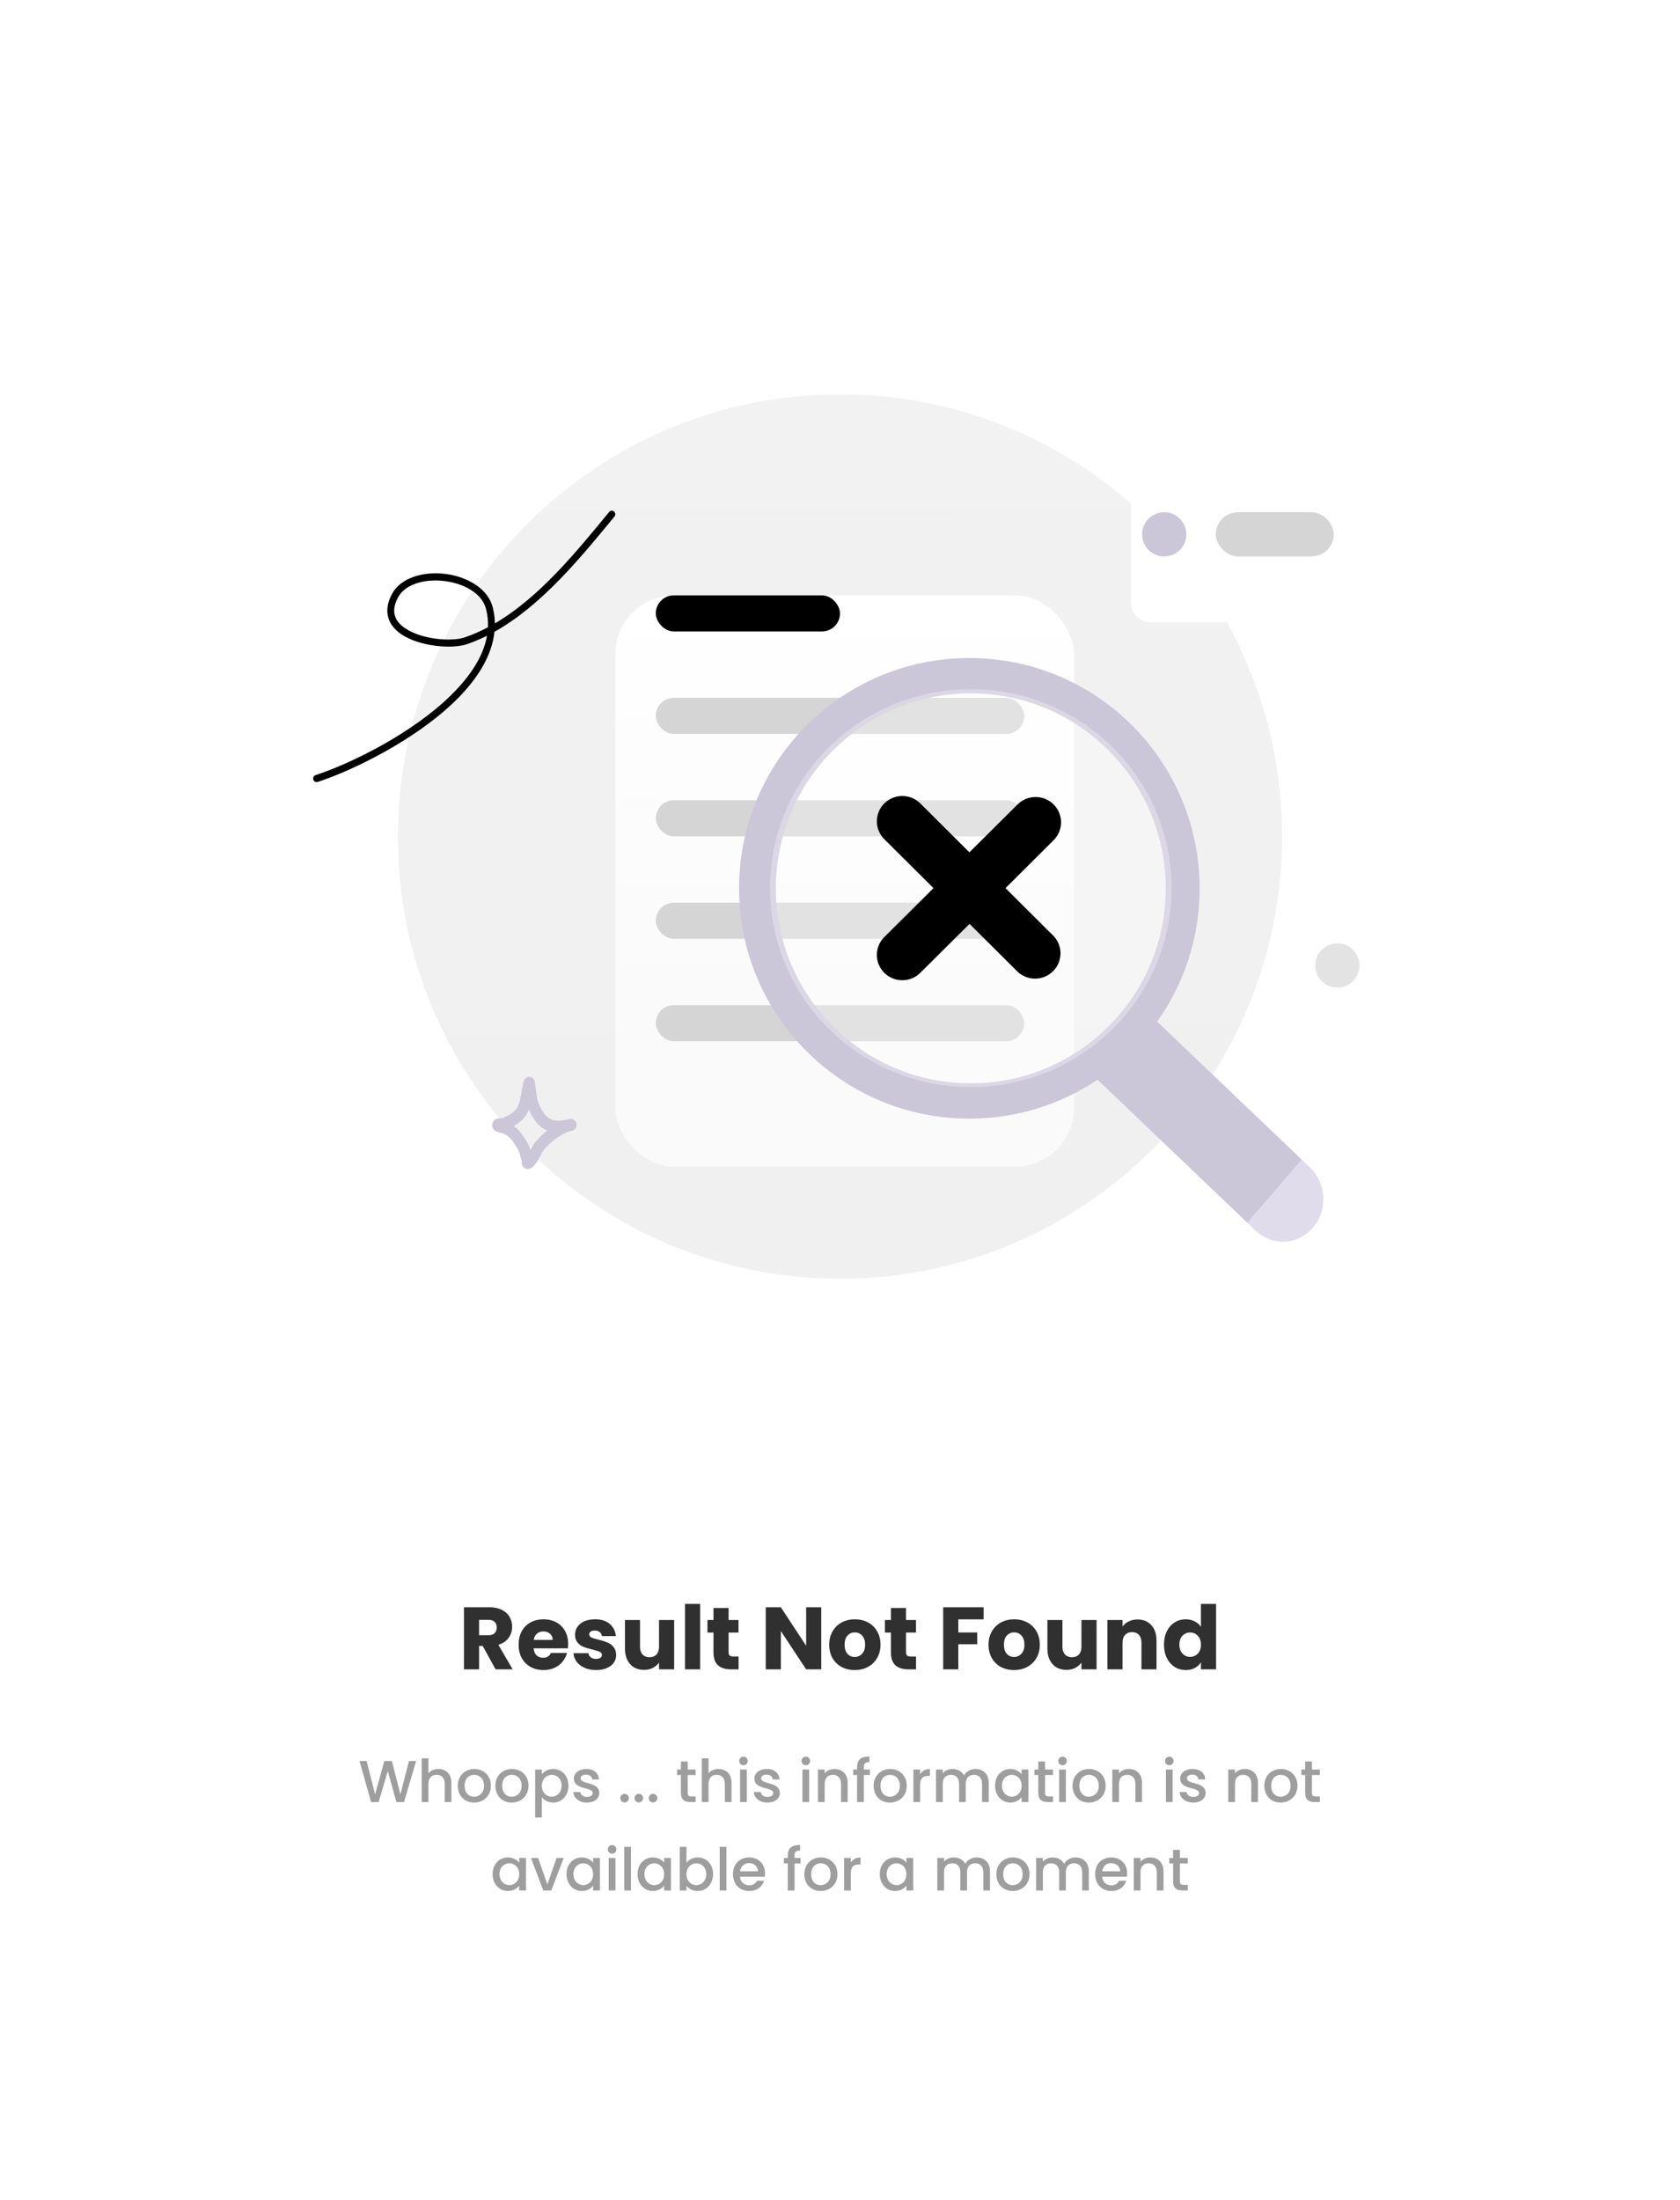 <svg width="456" height="597" viewBox="0 0 456 597" fill="none" xmlns="http://www.w3.org/2000/svg">
<g filter="url(#filter0_d_1313_1495)">
<path d="M30 34C30 20.745 40.745 10 54 10H402C415.255 10 426 20.745 426 34V523C426 536.255 415.255 547 402 547H54C40.745 547 30 536.255 30 523V34Z" fill="white"/>
<g clip-path="url(#clip0_1313_1495)">
<path d="M228 327C294.274 327 348 273.274 348 207C348 140.726 294.274 87 228 87C161.726 87 108 140.726 108 207C108 273.274 161.726 327 228 327Z" fill="url(#paint0_linear_1313_1495)"/>
<g filter="url(#filter1_d_1313_1495)">
<rect x="167" y="121.556" width="124.537" height="155.029" rx="16" fill="url(#paint1_linear_1313_1495)"/>
</g>
<rect x="178" y="141.556" width="50" height="9.8" rx="4.9" fill="black"/>
<rect x="178" y="169.356" width="100" height="9.8" rx="4.9" fill="#D5D5D5"/>
<rect x="178" y="197.156" width="100" height="9.8" rx="4.9" fill="#D5D5D5"/>
<rect x="178" y="224.956" width="100" height="9.8" rx="4.9" fill="#D5D5D5"/>
<rect x="178" y="252.756" width="100" height="9.8" rx="4.9" fill="#D5D5D5"/>
<g filter="url(#filter2_d_1313_1495)">
<path d="M366.15 104.424H306.069C303.27 104.424 301 106.813 301 109.759V139.478C301 142.424 303.27 144.813 306.069 144.813H366.15C368.949 144.813 371.219 142.424 371.219 139.478V109.759C371.219 106.813 368.949 104.424 366.15 104.424Z" fill="white"/>
</g>
<path d="M316 131C319.314 131 322 128.314 322 125C322 121.686 319.314 119 316 119C312.686 119 310 121.686 310 125C310 128.314 312.686 131 316 131Z" fill="#CCC6D9"/>
<rect x="330" y="119" width="32" height="12" rx="6" fill="#D5D5D5"/>
<path fill-rule="evenodd" clip-rule="evenodd" d="M263.109 283.563C275.989 283.563 287.959 279.667 297.905 272.989L338.604 311.841L353.364 294.715L314.091 257.226C321.345 247.018 325.609 234.539 325.609 221.063C325.609 186.545 297.627 158.563 263.109 158.563C228.592 158.563 200.609 186.545 200.609 221.063C200.609 255.581 228.592 283.563 263.109 283.563ZM316.418 221.063C316.418 250.286 292.728 273.977 263.505 273.977C234.282 273.977 210.592 250.286 210.592 221.063C210.592 191.84 234.282 168.15 263.505 168.15C292.728 168.15 316.418 191.84 316.418 221.063Z" fill="#CCC6D9"/>
<g filter="url(#filter3_b_1313_1495)">
<path d="M263.5 275C293.6 275 318 250.823 318 221C318 191.177 293.6 167 263.5 167C233.4 167 209 191.177 209 221C209 250.823 233.4 275 263.5 275Z" fill="white" fill-opacity="0.3"/>
</g>
<path d="M272.923 221L286.112 207.862C287.348 206.562 288.025 204.835 287.999 203.047C287.974 201.259 287.248 199.552 285.976 198.287C284.704 197.023 282.986 196.301 281.187 196.276C279.388 196.251 277.65 196.923 276.342 198.151L263.124 211.289L249.935 198.151C249.3 197.484 248.537 196.95 247.691 196.58C246.845 196.211 245.933 196.014 245.009 196.001C244.085 195.988 243.168 196.159 242.312 196.504C241.456 196.85 240.678 197.362 240.024 198.012C239.371 198.661 238.855 199.434 238.508 200.285C238.16 201.136 237.988 202.048 238.001 202.967C238.014 203.885 238.212 204.791 238.584 205.632C238.955 206.473 239.493 207.231 240.165 207.862L253.376 221L240.165 234.138C239.493 234.769 238.955 235.527 238.584 236.368C238.212 237.209 238.014 238.115 238.001 239.033C237.988 239.952 238.16 240.863 238.508 241.715C238.855 242.566 239.371 243.339 240.024 243.988C240.678 244.637 241.456 245.15 242.312 245.496C243.168 245.841 244.085 246.012 245.009 245.999C245.933 245.986 246.845 245.789 247.691 245.42C248.537 245.05 249.3 244.516 249.935 243.849L263.153 230.711L276.372 243.849C277.692 245.004 279.405 245.616 281.164 245.559C282.922 245.503 284.592 244.782 285.834 243.544C287.076 242.305 287.796 240.643 287.848 238.896C287.9 237.148 287.279 235.446 286.112 234.138L272.923 221Z" fill="black"/>
<path d="M338.601 311.843L353.361 294.717L355.584 296.84C357.742 298.899 359.033 301.775 359.175 304.836C359.316 307.898 358.297 310.893 356.34 313.163V313.163C354.384 315.433 351.65 316.792 348.742 316.941C345.833 317.09 342.987 316.017 340.83 313.958L338.607 311.836L338.601 311.843Z" fill="#E1DCEB"/>
<path fill-rule="evenodd" clip-rule="evenodd" d="M134.314 149.172C134.296 147.746 134.117 146.307 133.759 144.859C132.504 139.777 126.906 136.514 120.948 135.747C114.993 134.98 108.799 136.726 106.412 141.147C105.047 143.674 104.859 145.852 105.417 147.689C105.972 149.516 107.29 151.03 109.079 152.211C114.067 155.498 122.803 156.169 126.789 154.795C128.632 154.158 130.433 153.391 132.186 152.513C131.184 158.259 127.448 163.702 122.462 168.607C111.626 179.268 94.812 187.36 85.655 190.335C85.163 190.495 84.889 191.04 85.043 191.554C85.195 192.068 85.718 192.356 86.21 192.196C95.549 189.162 112.69 180.898 123.74 170.026C129.449 164.411 133.516 158.089 134.211 151.443C147.116 144.242 157.713 131.177 166.774 120.181C167.111 119.776 167.066 119.159 166.675 118.807C166.284 118.458 165.696 118.502 165.359 118.91C156.668 129.456 146.581 142 134.314 149.172ZM132.438 150.217C132.509 148.614 132.358 146.986 131.951 145.344C130.866 140.945 125.878 138.344 120.72 137.68C117.559 137.274 114.308 137.609 111.758 138.799C110.155 139.546 108.835 140.63 108.039 142.105C106.994 144.04 106.768 145.695 107.196 147.099C107.625 148.513 108.689 149.649 110.075 150.561C114.621 153.558 122.575 154.195 126.203 152.943C128.342 152.206 130.419 151.286 132.438 150.217Z" fill="black"/>
<circle cx="363" cy="242" r="6" fill="#E3E3E3"/>
<path fill-rule="evenodd" clip-rule="evenodd" d="M136.384 283.394C137.455 282.993 138.582 282.459 139.451 281.686C140.483 280.769 140.902 279.587 141.184 278.343C141.546 276.744 141.691 275.042 142.129 273.441C142.292 272.846 142.605 272.621 142.739 272.522C143.078 272.27 143.421 272.202 143.743 272.228C144.125 272.257 144.65 272.409 144.995 273.083C145.045 273.18 145.109 273.327 145.152 273.528C145.183 273.676 145.203 274.137 145.237 274.328C145.32 274.797 145.389 275.266 145.454 275.737C145.672 277.306 145.797 278.639 146.483 280.081C147.414 282.038 148.347 283.235 149.612 283.766C150.835 284.279 152.298 284.182 154.167 283.78C154.345 283.735 154.521 283.696 154.695 283.664C155.519 283.513 156.307 284.082 156.469 284.946C156.63 285.809 156.107 286.65 155.29 286.84C155.12 286.88 154.952 286.917 154.785 286.952C152.26 287.61 149.336 289.958 147.637 292.014C147.113 292.648 146.347 294.421 145.565 295.551C144.987 296.386 144.339 296.935 143.794 297.13C143.429 297.261 143.121 297.24 142.867 297.174C142.498 297.079 142.192 296.868 141.957 296.533C141.829 296.35 141.71 296.104 141.653 295.791C141.626 295.64 141.623 295.257 141.624 295.083C141.464 294.506 141.269 293.943 141.127 293.36C140.788 291.971 140.123 291.092 139.333 289.93C138.593 288.843 137.8 288.159 136.636 287.614C136.485 287.575 135.263 287.26 134.832 287.08C134.202 286.815 133.901 286.371 133.792 286.132C133.607 285.727 133.588 285.373 133.625 285.077C133.68 284.641 133.866 284.268 134.195 283.967C134.4 283.78 134.705 283.598 135.114 283.509C135.429 283.44 136.267 283.4 136.384 283.394ZM143.55 281.13C143.607 281.263 143.667 281.396 143.731 281.531C145.095 284.397 146.62 285.998 148.473 286.774L148.536 286.799C147.296 287.768 146.173 288.851 145.315 289.889C144.962 290.317 144.494 291.205 143.989 292.115C143.53 290.545 142.779 289.435 141.835 288.045C141.114 286.985 140.358 286.187 139.43 285.537C140.15 285.148 140.838 284.692 141.437 284.16C142.433 283.273 143.093 282.246 143.55 281.13Z" fill="#CCC6D9"/>
</g>
<path d="M134.521 433L131.017 426.64H130.033V433H125.929V416.152H132.817C134.145 416.152 135.273 416.384 136.201 416.848C137.145 417.312 137.849 417.952 138.313 418.768C138.777 419.568 139.009 420.464 139.009 421.456C139.009 422.576 138.689 423.576 138.049 424.456C137.425 425.336 136.497 425.96 135.265 426.328L139.153 433H134.521ZM130.033 423.736H132.577C133.329 423.736 133.889 423.552 134.257 423.184C134.641 422.816 134.833 422.296 134.833 421.624C134.833 420.984 134.641 420.48 134.257 420.112C133.889 419.744 133.329 419.56 132.577 419.56H130.033V423.736ZM154.21 426.088C154.21 426.472 154.186 426.872 154.138 427.288H144.85C144.914 428.12 145.178 428.76 145.642 429.208C146.122 429.64 146.706 429.856 147.394 429.856C148.418 429.856 149.13 429.424 149.53 428.56H153.898C153.674 429.44 153.266 430.232 152.674 430.936C152.098 431.64 151.37 432.192 150.49 432.592C149.61 432.992 148.626 433.192 147.538 433.192C146.226 433.192 145.058 432.912 144.034 432.352C143.01 431.792 142.21 430.992 141.634 429.952C141.058 428.912 140.77 427.696 140.77 426.304C140.77 424.912 141.05 423.696 141.61 422.656C142.186 421.616 142.986 420.816 144.01 420.256C145.034 419.696 146.21 419.416 147.538 419.416C148.834 419.416 149.986 419.688 150.994 420.232C152.002 420.776 152.786 421.552 153.346 422.56C153.922 423.568 154.21 424.744 154.21 426.088ZM150.01 425.008C150.01 424.304 149.77 423.744 149.29 423.328C148.81 422.912 148.21 422.704 147.49 422.704C146.802 422.704 146.218 422.904 145.738 423.304C145.274 423.704 144.986 424.272 144.874 425.008H150.01ZM161.823 433.192C160.655 433.192 159.615 432.992 158.703 432.592C157.791 432.192 157.071 431.648 156.543 430.96C156.015 430.256 155.719 429.472 155.655 428.608H159.711C159.759 429.072 159.975 429.448 160.359 429.736C160.743 430.024 161.215 430.168 161.775 430.168C162.287 430.168 162.679 430.072 162.951 429.88C163.239 429.672 163.383 429.408 163.383 429.088C163.383 428.704 163.183 428.424 162.783 428.248C162.383 428.056 161.735 427.848 160.839 427.624C159.879 427.4 159.079 427.168 158.439 426.928C157.799 426.672 157.247 426.28 156.783 425.752C156.319 425.208 156.087 424.48 156.087 423.568C156.087 422.8 156.295 422.104 156.711 421.48C157.143 420.84 157.767 420.336 158.583 419.968C159.415 419.6 160.399 419.416 161.535 419.416C163.215 419.416 164.535 419.832 165.495 420.664C166.471 421.496 167.031 422.6 167.175 423.976H163.383C163.319 423.512 163.111 423.144 162.759 422.872C162.423 422.6 161.975 422.464 161.415 422.464C160.935 422.464 160.567 422.56 160.311 422.752C160.055 422.928 159.927 423.176 159.927 423.496C159.927 423.88 160.127 424.168 160.527 424.36C160.943 424.552 161.583 424.744 162.447 424.936C163.439 425.192 164.247 425.448 164.871 425.704C165.495 425.944 166.039 426.344 166.503 426.904C166.983 427.448 167.231 428.184 167.247 429.112C167.247 429.896 167.023 430.6 166.575 431.224C166.143 431.832 165.511 432.312 164.679 432.664C163.863 433.016 162.911 433.192 161.823 433.192ZM182.982 419.608V433H178.878V431.176C178.462 431.768 177.894 432.248 177.174 432.616C176.47 432.968 175.686 433.144 174.822 433.144C173.798 433.144 172.894 432.92 172.11 432.472C171.326 432.008 170.718 431.344 170.286 430.48C169.854 429.616 169.638 428.6 169.638 427.432V419.608H173.718V426.88C173.718 427.776 173.95 428.472 174.414 428.968C174.878 429.464 175.502 429.712 176.286 429.712C177.086 429.712 177.718 429.464 178.182 428.968C178.646 428.472 178.878 427.776 178.878 426.88V419.608H182.982ZM190.033 415.24V433H185.929V415.24H190.033ZM200.472 429.52V433H198.384C196.896 433 195.736 432.64 194.904 431.92C194.072 431.184 193.656 429.992 193.656 428.344V423.016H192.024V419.608H193.656V416.344H197.76V419.608H200.448V423.016H197.76V428.392C197.76 428.792 197.856 429.08 198.048 429.256C198.24 429.432 198.56 429.52 199.008 429.52H200.472ZM222.915 433H218.811L211.947 422.608V433H207.843V416.152H211.947L218.811 426.592V416.152H222.915V433ZM231.986 433.192C230.674 433.192 229.49 432.912 228.434 432.352C227.394 431.792 226.57 430.992 225.962 429.952C225.37 428.912 225.074 427.696 225.074 426.304C225.074 424.928 225.378 423.72 225.986 422.68C226.594 421.624 227.426 420.816 228.482 420.256C229.538 419.696 230.722 419.416 232.034 419.416C233.346 419.416 234.53 419.696 235.586 420.256C236.642 420.816 237.474 421.624 238.082 422.68C238.69 423.72 238.994 424.928 238.994 426.304C238.994 427.68 238.682 428.896 238.058 429.952C237.45 430.992 236.61 431.792 235.538 432.352C234.482 432.912 233.298 433.192 231.986 433.192ZM231.986 429.64C232.77 429.64 233.434 429.352 233.978 428.776C234.538 428.2 234.818 427.376 234.818 426.304C234.818 425.232 234.546 424.408 234.002 423.832C233.474 423.256 232.818 422.968 232.034 422.968C231.234 422.968 230.57 423.256 230.042 423.832C229.514 424.392 229.25 425.216 229.25 426.304C229.25 427.376 229.506 428.2 230.018 428.776C230.546 429.352 231.202 429.64 231.986 429.64ZM248.636 429.52V433H246.548C245.06 433 243.9 432.64 243.068 431.92C242.236 431.184 241.82 429.992 241.82 428.344V423.016H240.188V419.608H241.82V416.344H245.924V419.608H248.612V423.016H245.924V428.392C245.924 428.792 246.02 429.08 246.212 429.256C246.404 429.432 246.724 429.52 247.172 429.52H248.636ZM266.976 416.152V419.44H260.112V422.992H265.248V426.184H260.112V433H256.008V416.152H266.976ZM275.229 433.192C273.917 433.192 272.733 432.912 271.677 432.352C270.637 431.792 269.813 430.992 269.205 429.952C268.613 428.912 268.317 427.696 268.317 426.304C268.317 424.928 268.621 423.72 269.229 422.68C269.837 421.624 270.669 420.816 271.725 420.256C272.781 419.696 273.965 419.416 275.277 419.416C276.589 419.416 277.773 419.696 278.829 420.256C279.885 420.816 280.717 421.624 281.325 422.68C281.933 423.72 282.237 424.928 282.237 426.304C282.237 427.68 281.925 428.896 281.301 429.952C280.693 430.992 279.853 431.792 278.781 432.352C277.725 432.912 276.541 433.192 275.229 433.192ZM275.229 429.64C276.013 429.64 276.677 429.352 277.221 428.776C277.781 428.2 278.061 427.376 278.061 426.304C278.061 425.232 277.789 424.408 277.245 423.832C276.717 423.256 276.061 422.968 275.277 422.968C274.477 422.968 273.813 423.256 273.285 423.832C272.757 424.392 272.493 425.216 272.493 426.304C272.493 427.376 272.749 428.2 273.261 428.776C273.789 429.352 274.445 429.64 275.229 429.64ZM297.638 419.608V433H293.534V431.176C293.118 431.768 292.55 432.248 291.83 432.616C291.126 432.968 290.342 433.144 289.478 433.144C288.454 433.144 287.55 432.92 286.766 432.472C285.982 432.008 285.374 431.344 284.942 430.48C284.51 429.616 284.294 428.6 284.294 427.432V419.608H288.374V426.88C288.374 427.776 288.606 428.472 289.07 428.968C289.534 429.464 290.158 429.712 290.942 429.712C291.742 429.712 292.374 429.464 292.838 428.968C293.302 428.472 293.534 427.776 293.534 426.88V419.608H297.638ZM308.746 419.464C310.314 419.464 311.562 419.976 312.49 421C313.434 422.008 313.906 423.4 313.906 425.176V433H309.826V425.728C309.826 424.832 309.594 424.136 309.13 423.64C308.666 423.144 308.042 422.896 307.258 422.896C306.474 422.896 305.85 423.144 305.386 423.64C304.922 424.136 304.69 424.832 304.69 425.728V433H300.586V419.608H304.69V421.384C305.106 420.792 305.666 420.328 306.37 419.992C307.074 419.64 307.866 419.464 308.746 419.464ZM315.942 426.28C315.942 424.904 316.198 423.696 316.71 422.656C317.238 421.616 317.95 420.816 318.846 420.256C319.742 419.696 320.742 419.416 321.846 419.416C322.726 419.416 323.526 419.6 324.246 419.968C324.982 420.336 325.558 420.832 325.974 421.456V415.24H330.078V433H325.974V431.08C325.59 431.72 325.038 432.232 324.318 432.616C323.614 433 322.79 433.192 321.846 433.192C320.742 433.192 319.742 432.912 318.846 432.352C317.95 431.776 317.238 430.968 316.71 429.928C316.198 428.872 315.942 427.656 315.942 426.28ZM325.974 426.304C325.974 425.28 325.686 424.472 325.11 423.88C324.55 423.288 323.862 422.992 323.046 422.992C322.23 422.992 321.534 423.288 320.958 423.88C320.398 424.456 320.118 425.256 320.118 426.28C320.118 427.304 320.398 428.12 320.958 428.728C321.534 429.32 322.23 429.616 323.046 429.616C323.862 429.616 324.55 429.32 325.11 428.728C325.686 428.136 325.974 427.328 325.974 426.304Z" fill="#303030"/>
<path d="M100.729 469.016L102.777 469L105.257 460.584L107.593 469H109.657L112.953 457.88H111.001L108.681 466.888L106.361 457.88H104.313L101.817 466.936L99.513 457.88H97.577L100.729 469.016ZM114.458 469H116.282V464.072C116.282 462.456 117.162 461.624 118.506 461.624C119.834 461.624 120.714 462.456 120.714 464.072V469H122.522V463.8C122.522 461.336 120.986 460.04 119.018 460.04C117.882 460.04 116.89 460.472 116.282 461.208V457.16H114.458V469ZM133.248 464.584C133.248 461.816 131.264 460.04 128.752 460.04C126.24 460.04 124.256 461.816 124.256 464.584C124.256 467.352 126.16 469.144 128.672 469.144C131.2 469.144 133.248 467.352 133.248 464.584ZM126.112 464.584C126.112 462.584 127.344 461.624 128.72 461.624C130.08 461.624 131.376 462.584 131.376 464.584C131.376 466.584 130.032 467.56 128.672 467.56C127.296 467.56 126.112 466.584 126.112 464.584ZM143.452 464.584C143.452 461.816 141.468 460.04 138.956 460.04C136.444 460.04 134.46 461.816 134.46 464.584C134.46 467.352 136.364 469.144 138.876 469.144C141.404 469.144 143.452 467.352 143.452 464.584ZM136.316 464.584C136.316 462.584 137.548 461.624 138.924 461.624C140.284 461.624 141.58 462.584 141.58 464.584C141.58 466.584 140.236 467.56 138.876 467.56C137.5 467.56 136.316 466.584 136.316 464.584ZM147.079 461.48V460.184H145.255V473.192H147.079V467.72C147.655 468.408 148.695 469.144 150.151 469.144C152.471 469.144 154.295 467.272 154.295 464.552C154.295 461.832 152.471 460.04 150.151 460.04C148.711 460.04 147.639 460.744 147.079 461.48ZM152.439 464.552C152.439 466.456 151.127 467.56 149.751 467.56C148.391 467.56 147.079 466.488 147.079 464.584C147.079 462.696 148.391 461.624 149.751 461.624C151.127 461.624 152.439 462.648 152.439 464.552ZM162.674 466.536C162.578 463.352 157.602 464.344 157.602 462.568C157.602 461.976 158.114 461.576 159.09 461.576C160.082 461.576 160.674 462.104 160.738 462.872H162.562C162.466 461.112 161.154 460.04 159.154 460.04C157.074 460.04 155.762 461.176 155.762 462.584C155.762 465.816 160.882 464.824 160.882 466.552C160.882 467.16 160.322 467.608 159.266 467.608C158.258 467.608 157.57 467.016 157.506 466.296H155.618C155.698 467.896 157.186 469.144 159.298 469.144C161.378 469.144 162.674 468.024 162.674 466.536ZM170.69 467.944C170.69 467.288 170.178 466.776 169.538 466.776C168.882 466.776 168.37 467.288 168.37 467.944C168.37 468.6 168.882 469.112 169.538 469.112C170.178 469.112 170.69 468.6 170.69 467.944ZM174.549 467.944C174.549 467.288 174.037 466.776 173.397 466.776C172.741 466.776 172.229 467.288 172.229 467.944C172.229 468.6 172.741 469.112 173.397 469.112C174.037 469.112 174.549 468.6 174.549 467.944ZM178.408 467.944C178.408 467.288 177.896 466.776 177.256 466.776C176.6 466.776 176.088 467.288 176.088 467.944C176.088 468.6 176.6 469.112 177.256 469.112C177.896 469.112 178.408 468.6 178.408 467.944ZM184.824 466.552C184.824 468.344 185.8 469 187.368 469H188.808V467.48H187.688C186.92 467.48 186.664 467.208 186.664 466.552V461.672H188.808V460.184H186.664V457.992H184.824V460.184H183.784V461.672H184.824V466.552ZM190.489 469H192.313V464.072C192.313 462.456 193.193 461.624 194.537 461.624C195.865 461.624 196.745 462.456 196.745 464.072V469H198.553V463.8C198.553 461.336 197.017 460.04 195.049 460.04C193.913 460.04 192.921 460.472 192.313 461.208V457.16H190.489V469ZM200.88 469H202.704V460.184H200.88V469ZM201.808 459.016C202.448 459.016 202.96 458.504 202.96 457.848C202.96 457.192 202.448 456.68 201.808 456.68C201.152 456.68 200.64 457.192 200.64 457.848C200.64 458.504 201.152 459.016 201.808 459.016ZM211.674 466.536C211.578 463.352 206.602 464.344 206.602 462.568C206.602 461.976 207.114 461.576 208.09 461.576C209.082 461.576 209.674 462.104 209.738 462.872H211.562C211.466 461.112 210.154 460.04 208.154 460.04C206.074 460.04 204.762 461.176 204.762 462.584C204.762 465.816 209.882 464.824 209.882 466.552C209.882 467.16 209.322 467.608 208.266 467.608C207.258 467.608 206.57 467.016 206.506 466.296H204.618C204.698 467.896 206.186 469.144 208.298 469.144C210.378 469.144 211.674 468.024 211.674 466.536ZM217.802 469H219.626V460.184H217.802V469ZM218.73 459.016C219.37 459.016 219.882 458.504 219.882 457.848C219.882 457.192 219.37 456.68 218.73 456.68C218.074 456.68 217.562 457.192 217.562 457.848C217.562 458.504 218.074 459.016 218.73 459.016ZM228.276 469H230.084V463.8C230.084 461.336 228.532 460.04 226.468 460.04C225.412 460.04 224.436 460.472 223.844 461.192V460.184H222.02V469H223.844V464.072C223.844 462.456 224.724 461.624 226.068 461.624C227.396 461.624 228.276 462.456 228.276 464.072V469ZM232.635 469H234.475V461.672H236.107V460.184H234.475V459.56C234.475 458.552 234.859 458.168 235.979 458.168V456.648C233.675 456.648 232.635 457.528 232.635 459.56V460.184H231.595V461.672H232.635V469ZM246.123 464.584C246.123 461.816 244.139 460.04 241.627 460.04C239.115 460.04 237.131 461.816 237.131 464.584C237.131 467.352 239.035 469.144 241.547 469.144C244.075 469.144 246.123 467.352 246.123 464.584ZM238.987 464.584C238.987 462.584 240.219 461.624 241.595 461.624C242.955 461.624 244.251 462.584 244.251 464.584C244.251 466.584 242.907 467.56 241.547 467.56C240.171 467.56 238.987 466.584 238.987 464.584ZM249.751 464.36C249.751 462.488 250.583 461.928 251.927 461.928H252.391V460.04C251.143 460.04 250.263 460.584 249.751 461.464V460.184H247.927V469H249.751V464.36ZM266.563 469H268.371V463.8C268.371 461.336 266.803 460.04 264.739 460.04C263.459 460.04 262.211 460.712 261.667 461.784C261.059 460.632 259.891 460.04 258.499 460.04C257.443 460.04 256.483 460.472 255.891 461.192V460.184H254.067V469H255.891V464.072C255.891 462.456 256.771 461.624 258.115 461.624C259.443 461.624 260.323 462.456 260.323 464.072V469H262.131V464.072C262.131 462.456 263.011 461.624 264.355 461.624C265.683 461.624 266.563 462.456 266.563 464.072V469ZM270.084 464.552C270.084 467.272 271.924 469.144 274.212 469.144C275.684 469.144 276.74 468.44 277.3 467.688V469H279.14V460.184H277.3V461.464C276.756 460.744 275.732 460.04 274.244 460.04C271.924 460.04 270.084 461.832 270.084 464.552ZM277.3 464.584C277.3 466.488 276.004 467.56 274.628 467.56C273.268 467.56 271.956 466.456 271.956 464.552C271.956 462.648 273.268 461.624 274.628 461.624C276.004 461.624 277.3 462.696 277.3 464.584ZM281.824 466.552C281.824 468.344 282.8 469 284.368 469H285.808V467.48H284.688C283.92 467.48 283.664 467.208 283.664 466.552V461.672H285.808V460.184H283.664V457.992H281.824V460.184H280.784V461.672H281.824V466.552ZM287.489 469H289.313V460.184H287.489V469ZM288.417 459.016C289.057 459.016 289.569 458.504 289.569 457.848C289.569 457.192 289.057 456.68 288.417 456.68C287.761 456.68 287.249 457.192 287.249 457.848C287.249 458.504 287.761 459.016 288.417 459.016ZM300.108 464.584C300.108 461.816 298.124 460.04 295.612 460.04C293.1 460.04 291.116 461.816 291.116 464.584C291.116 467.352 293.02 469.144 295.532 469.144C298.06 469.144 300.108 467.352 300.108 464.584ZM292.972 464.584C292.972 462.584 294.204 461.624 295.58 461.624C296.94 461.624 298.236 462.584 298.236 464.584C298.236 466.584 296.892 467.56 295.532 467.56C294.156 467.56 292.972 466.584 292.972 464.584ZM308.167 469H309.975V463.8C309.975 461.336 308.423 460.04 306.359 460.04C305.303 460.04 304.327 460.472 303.735 461.192V460.184H301.911V469H303.735V464.072C303.735 462.456 304.615 461.624 305.959 461.624C307.287 461.624 308.167 462.456 308.167 464.072V469ZM316.458 469H318.282V460.184H316.458V469ZM317.386 459.016C318.026 459.016 318.538 458.504 318.538 457.848C318.538 457.192 318.026 456.68 317.386 456.68C316.73 456.68 316.218 457.192 316.218 457.848C316.218 458.504 316.73 459.016 317.386 459.016ZM327.253 466.536C327.157 463.352 322.181 464.344 322.181 462.568C322.181 461.976 322.693 461.576 323.669 461.576C324.661 461.576 325.253 462.104 325.317 462.872H327.141C327.045 461.112 325.733 460.04 323.733 460.04C321.653 460.04 320.341 461.176 320.341 462.584C320.341 465.816 325.461 464.824 325.461 466.552C325.461 467.16 324.901 467.608 323.845 467.608C322.837 467.608 322.149 467.016 322.085 466.296H320.197C320.277 467.896 321.765 469.144 323.877 469.144C325.957 469.144 327.253 468.024 327.253 466.536ZM339.636 469H341.444V463.8C341.444 461.336 339.892 460.04 337.828 460.04C336.772 460.04 335.796 460.472 335.204 461.192V460.184H333.38V469H335.204V464.072C335.204 462.456 336.084 461.624 337.428 461.624C338.756 461.624 339.636 462.456 339.636 464.072V469ZM352.17 464.584C352.17 461.816 350.186 460.04 347.674 460.04C345.162 460.04 343.178 461.816 343.178 464.584C343.178 467.352 345.082 469.144 347.594 469.144C350.122 469.144 352.17 467.352 352.17 464.584ZM345.034 464.584C345.034 462.584 346.266 461.624 347.642 461.624C349.002 461.624 350.298 462.584 350.298 464.584C350.298 466.584 348.954 467.56 347.594 467.56C346.218 467.56 345.034 466.584 345.034 464.584ZM354.261 466.552C354.261 468.344 355.237 469 356.805 469H358.245V467.48H357.125C356.357 467.48 356.101 467.208 356.101 466.552V461.672H358.245V460.184H356.101V457.992H354.261V460.184H353.221V461.672H354.261V466.552ZM133.709 488.552C133.709 491.272 135.549 493.144 137.837 493.144C139.309 493.144 140.365 492.44 140.925 491.688V493H142.765V484.184H140.925V485.464C140.381 484.744 139.357 484.04 137.869 484.04C135.549 484.04 133.709 485.832 133.709 488.552ZM140.925 488.584C140.925 490.488 139.629 491.56 138.253 491.56C136.893 491.56 135.581 490.456 135.581 488.552C135.581 486.648 136.893 485.624 138.253 485.624C139.629 485.624 140.925 486.696 140.925 488.584ZM144.121 484.184L147.465 493H149.641L153.001 484.184H151.065L148.569 491.368L146.073 484.184H144.121ZM153.772 488.552C153.772 491.272 155.612 493.144 157.9 493.144C159.372 493.144 160.428 492.44 160.988 491.688V493H162.828V484.184H160.988V485.464C160.444 484.744 159.42 484.04 157.932 484.04C155.612 484.04 153.772 485.832 153.772 488.552ZM160.988 488.584C160.988 490.488 159.692 491.56 158.316 491.56C156.956 491.56 155.644 490.456 155.644 488.552C155.644 486.648 156.956 485.624 158.316 485.624C159.692 485.624 160.988 486.696 160.988 488.584ZM165.223 493H167.047V484.184H165.223V493ZM166.151 483.016C166.791 483.016 167.303 482.504 167.303 481.848C167.303 481.192 166.791 480.68 166.151 480.68C165.495 480.68 164.983 481.192 164.983 481.848C164.983 482.504 165.495 483.016 166.151 483.016ZM169.442 493H171.266V481.16H169.442V493ZM173.053 488.552C173.053 491.272 174.893 493.144 177.181 493.144C178.653 493.144 179.709 492.44 180.269 491.688V493H182.109V484.184H180.269V485.464C179.725 484.744 178.701 484.04 177.213 484.04C174.893 484.04 173.053 485.832 173.053 488.552ZM180.269 488.584C180.269 490.488 178.973 491.56 177.597 491.56C176.237 491.56 174.925 490.456 174.925 488.552C174.925 486.648 176.237 485.624 177.597 485.624C178.973 485.624 180.269 486.696 180.269 488.584ZM186.329 485.496V481.16H184.505V493H186.329V491.72C186.905 492.488 187.945 493.144 189.401 493.144C191.721 493.144 193.545 491.272 193.545 488.552C193.545 485.832 191.737 484.04 189.401 484.04C188.009 484.04 186.905 484.696 186.329 485.496ZM191.689 488.552C191.689 490.456 190.377 491.56 189.001 491.56C187.641 491.56 186.329 490.488 186.329 488.584C186.329 486.696 187.641 485.624 189.001 485.624C190.377 485.624 191.689 486.648 191.689 488.552ZM195.348 493H197.172V481.16H195.348V493ZM203.279 485.576C204.639 485.576 205.711 486.44 205.743 487.8H200.863C201.055 486.408 202.047 485.576 203.279 485.576ZM207.407 490.376H205.439C205.103 491.064 204.479 491.608 203.359 491.608C202.015 491.608 200.975 490.728 200.847 489.272H207.583C207.631 488.968 207.647 488.68 207.647 488.376C207.647 485.784 205.871 484.04 203.359 484.04C200.751 484.04 198.959 485.816 198.959 488.584C198.959 491.352 200.831 493.144 203.359 493.144C205.519 493.144 206.911 491.912 207.407 490.376ZM213.822 493H215.662V485.672H217.294V484.184H215.662V483.56C215.662 482.552 216.046 482.168 217.166 482.168V480.648C214.862 480.648 213.822 481.528 213.822 483.56V484.184H212.782V485.672H213.822V493ZM227.311 488.584C227.311 485.816 225.327 484.04 222.815 484.04C220.303 484.04 218.319 485.816 218.319 488.584C218.319 491.352 220.223 493.144 222.735 493.144C225.263 493.144 227.311 491.352 227.311 488.584ZM220.175 488.584C220.175 486.584 221.407 485.624 222.783 485.624C224.143 485.624 225.439 486.584 225.439 488.584C225.439 490.584 224.095 491.56 222.735 491.56C221.359 491.56 220.175 490.584 220.175 488.584ZM230.938 488.36C230.938 486.488 231.77 485.928 233.114 485.928H233.578V484.04C232.33 484.04 231.45 484.584 230.938 485.464V484.184H229.114V493H230.938V488.36ZM238.803 488.552C238.803 491.272 240.643 493.144 242.931 493.144C244.403 493.144 245.459 492.44 246.019 491.688V493H247.859V484.184H246.019V485.464C245.475 484.744 244.451 484.04 242.963 484.04C240.643 484.04 238.803 485.832 238.803 488.552ZM246.019 488.584C246.019 490.488 244.723 491.56 243.347 491.56C241.987 491.56 240.675 490.456 240.675 488.552C240.675 486.648 241.987 485.624 243.347 485.624C244.723 485.624 246.019 486.696 246.019 488.584ZM266.907 493H268.715V487.8C268.715 485.336 267.147 484.04 265.083 484.04C263.803 484.04 262.555 484.712 262.011 485.784C261.403 484.632 260.235 484.04 258.843 484.04C257.787 484.04 256.827 484.472 256.235 485.192V484.184H254.411V493H256.235V488.072C256.235 486.456 257.115 485.624 258.459 485.624C259.787 485.624 260.667 486.456 260.667 488.072V493H262.475V488.072C262.475 486.456 263.355 485.624 264.699 485.624C266.027 485.624 266.907 486.456 266.907 488.072V493ZM279.436 488.584C279.436 485.816 277.452 484.04 274.94 484.04C272.428 484.04 270.444 485.816 270.444 488.584C270.444 491.352 272.348 493.144 274.86 493.144C277.388 493.144 279.436 491.352 279.436 488.584ZM272.3 488.584C272.3 486.584 273.532 485.624 274.908 485.624C276.268 485.624 277.564 486.584 277.564 488.584C277.564 490.584 276.22 491.56 274.86 491.56C273.484 491.56 272.3 490.584 272.3 488.584ZM293.735 493H295.543V487.8C295.543 485.336 293.975 484.04 291.911 484.04C290.631 484.04 289.383 484.712 288.839 485.784C288.231 484.632 287.063 484.04 285.671 484.04C284.615 484.04 283.655 484.472 283.063 485.192V484.184H281.239V493H283.063V488.072C283.063 486.456 283.943 485.624 285.287 485.624C286.615 485.624 287.495 486.456 287.495 488.072V493H289.303V488.072C289.303 486.456 290.183 485.624 291.527 485.624C292.855 485.624 293.735 486.456 293.735 488.072V493ZM301.576 485.576C302.936 485.576 304.008 486.44 304.04 487.8H299.16C299.352 486.408 300.344 485.576 301.576 485.576ZM305.704 490.376H303.736C303.4 491.064 302.776 491.608 301.656 491.608C300.312 491.608 299.272 490.728 299.144 489.272H305.88C305.928 488.968 305.944 488.68 305.944 488.376C305.944 485.784 304.168 484.04 301.656 484.04C299.048 484.04 297.256 485.816 297.256 488.584C297.256 491.352 299.128 493.144 301.656 493.144C303.816 493.144 305.208 491.912 305.704 490.376ZM313.995 493H315.803V487.8C315.803 485.336 314.251 484.04 312.187 484.04C311.131 484.04 310.155 484.472 309.563 485.192V484.184H307.739V493H309.563V488.072C309.563 486.456 310.443 485.624 311.787 485.624C313.115 485.624 313.995 486.456 313.995 488.072V493ZM318.418 490.552C318.418 492.344 319.394 493 320.962 493H322.402V491.48H321.282C320.514 491.48 320.258 491.208 320.258 490.552V485.672H322.402V484.184H320.258V481.992H318.418V484.184H317.378V485.672H318.418V490.552Z" fill="#9E9E9E"/>
</g>
<defs>
<filter id="filter0_d_1313_1495" x="0" y="0" width="456" height="597" filterUnits="userSpaceOnUse" color-interpolation-filters="sRGB">
<feFlood flood-opacity="0" result="BackgroundImageFix"/>
<feColorMatrix in="SourceAlpha" type="matrix" values="0 0 0 0 0 0 0 0 0 0 0 0 0 0 0 0 0 0 127 0" result="hardAlpha"/>
<feOffset dy="20"/>
<feGaussianBlur stdDeviation="15"/>
<feComposite in2="hardAlpha" operator="out"/>
<feColorMatrix type="matrix" values="0 0 0 0 0.571 0 0 0 0 0.571 0 0 0 0 0.571 0 0 0 0.19 0"/>
<feBlend mode="normal" in2="BackgroundImageFix" result="effect1_dropShadow_1313_1495"/>
<feBlend mode="normal" in="SourceGraphic" in2="effect1_dropShadow_1313_1495" result="shape"/>
</filter>
<filter id="filter1_d_1313_1495" x="137" y="111.556" width="184.537" height="215.029" filterUnits="userSpaceOnUse" color-interpolation-filters="sRGB">
<feFlood flood-opacity="0" result="BackgroundImageFix"/>
<feColorMatrix in="SourceAlpha" type="matrix" values="0 0 0 0 0 0 0 0 0 0 0 0 0 0 0 0 0 0 127 0" result="hardAlpha"/>
<feOffset dy="20"/>
<feGaussianBlur stdDeviation="15"/>
<feComposite in2="hardAlpha" operator="out"/>
<feColorMatrix type="matrix" values="0 0 0 0 0.571 0 0 0 0 0.571 0 0 0 0 0.571 0 0 0 0.19 0"/>
<feBlend mode="normal" in2="BackgroundImageFix" result="effect1_dropShadow_1313_1495"/>
<feBlend mode="normal" in="SourceGraphic" in2="effect1_dropShadow_1313_1495" result="shape"/>
</filter>
<filter id="filter2_d_1313_1495" x="294" y="95.424" width="96.219" height="66.389" filterUnits="userSpaceOnUse" color-interpolation-filters="sRGB">
<feFlood flood-opacity="0" result="BackgroundImageFix"/>
<feColorMatrix in="SourceAlpha" type="matrix" values="0 0 0 0 0 0 0 0 0 0 0 0 0 0 0 0 0 0 127 0" result="hardAlpha"/>
<feOffset dx="6" dy="4"/>
<feGaussianBlur stdDeviation="6.5"/>
<feComposite in2="hardAlpha" operator="out"/>
<feColorMatrix type="matrix" values="0 0 0 0 0.105 0 0 0 0 0.466 0 0 0 0 0.546 0 0 0 0.09 0"/>
<feBlend mode="normal" in2="BackgroundImageFix" result="effect1_dropShadow_1313_1495"/>
<feBlend mode="normal" in="SourceGraphic" in2="effect1_dropShadow_1313_1495" result="shape"/>
</filter>
<filter id="filter3_b_1313_1495" x="201" y="159" width="125" height="124" filterUnits="userSpaceOnUse" color-interpolation-filters="sRGB">
<feFlood flood-opacity="0" result="BackgroundImageFix"/>
<feGaussianBlur in="BackgroundImage" stdDeviation="4"/>
<feComposite in2="SourceAlpha" operator="in" result="effect1_backgroundBlur_1313_1495"/>
<feBlend mode="normal" in="SourceGraphic" in2="effect1_backgroundBlur_1313_1495" result="shape"/>
</filter>
<linearGradient id="paint0_linear_1313_1495" x1="227.075" y1="47.925" x2="229.533" y2="469.347" gradientUnits="userSpaceOnUse">
<stop stop-color="#F2F2F2"/>
<stop offset="1" stop-color="#EFEFEF"/>
</linearGradient>
<linearGradient id="paint1_linear_1313_1495" x1="229.269" y1="121.556" x2="229.269" y2="276.585" gradientUnits="userSpaceOnUse">
<stop stop-color="white"/>
<stop offset="0.719" stop-color="#FAFAFA"/>
</linearGradient>
<clipPath id="clip0_1313_1495">
<rect width="300" height="300" fill="white" transform="translate(78 58)"/>
</clipPath>
</defs>
</svg>

